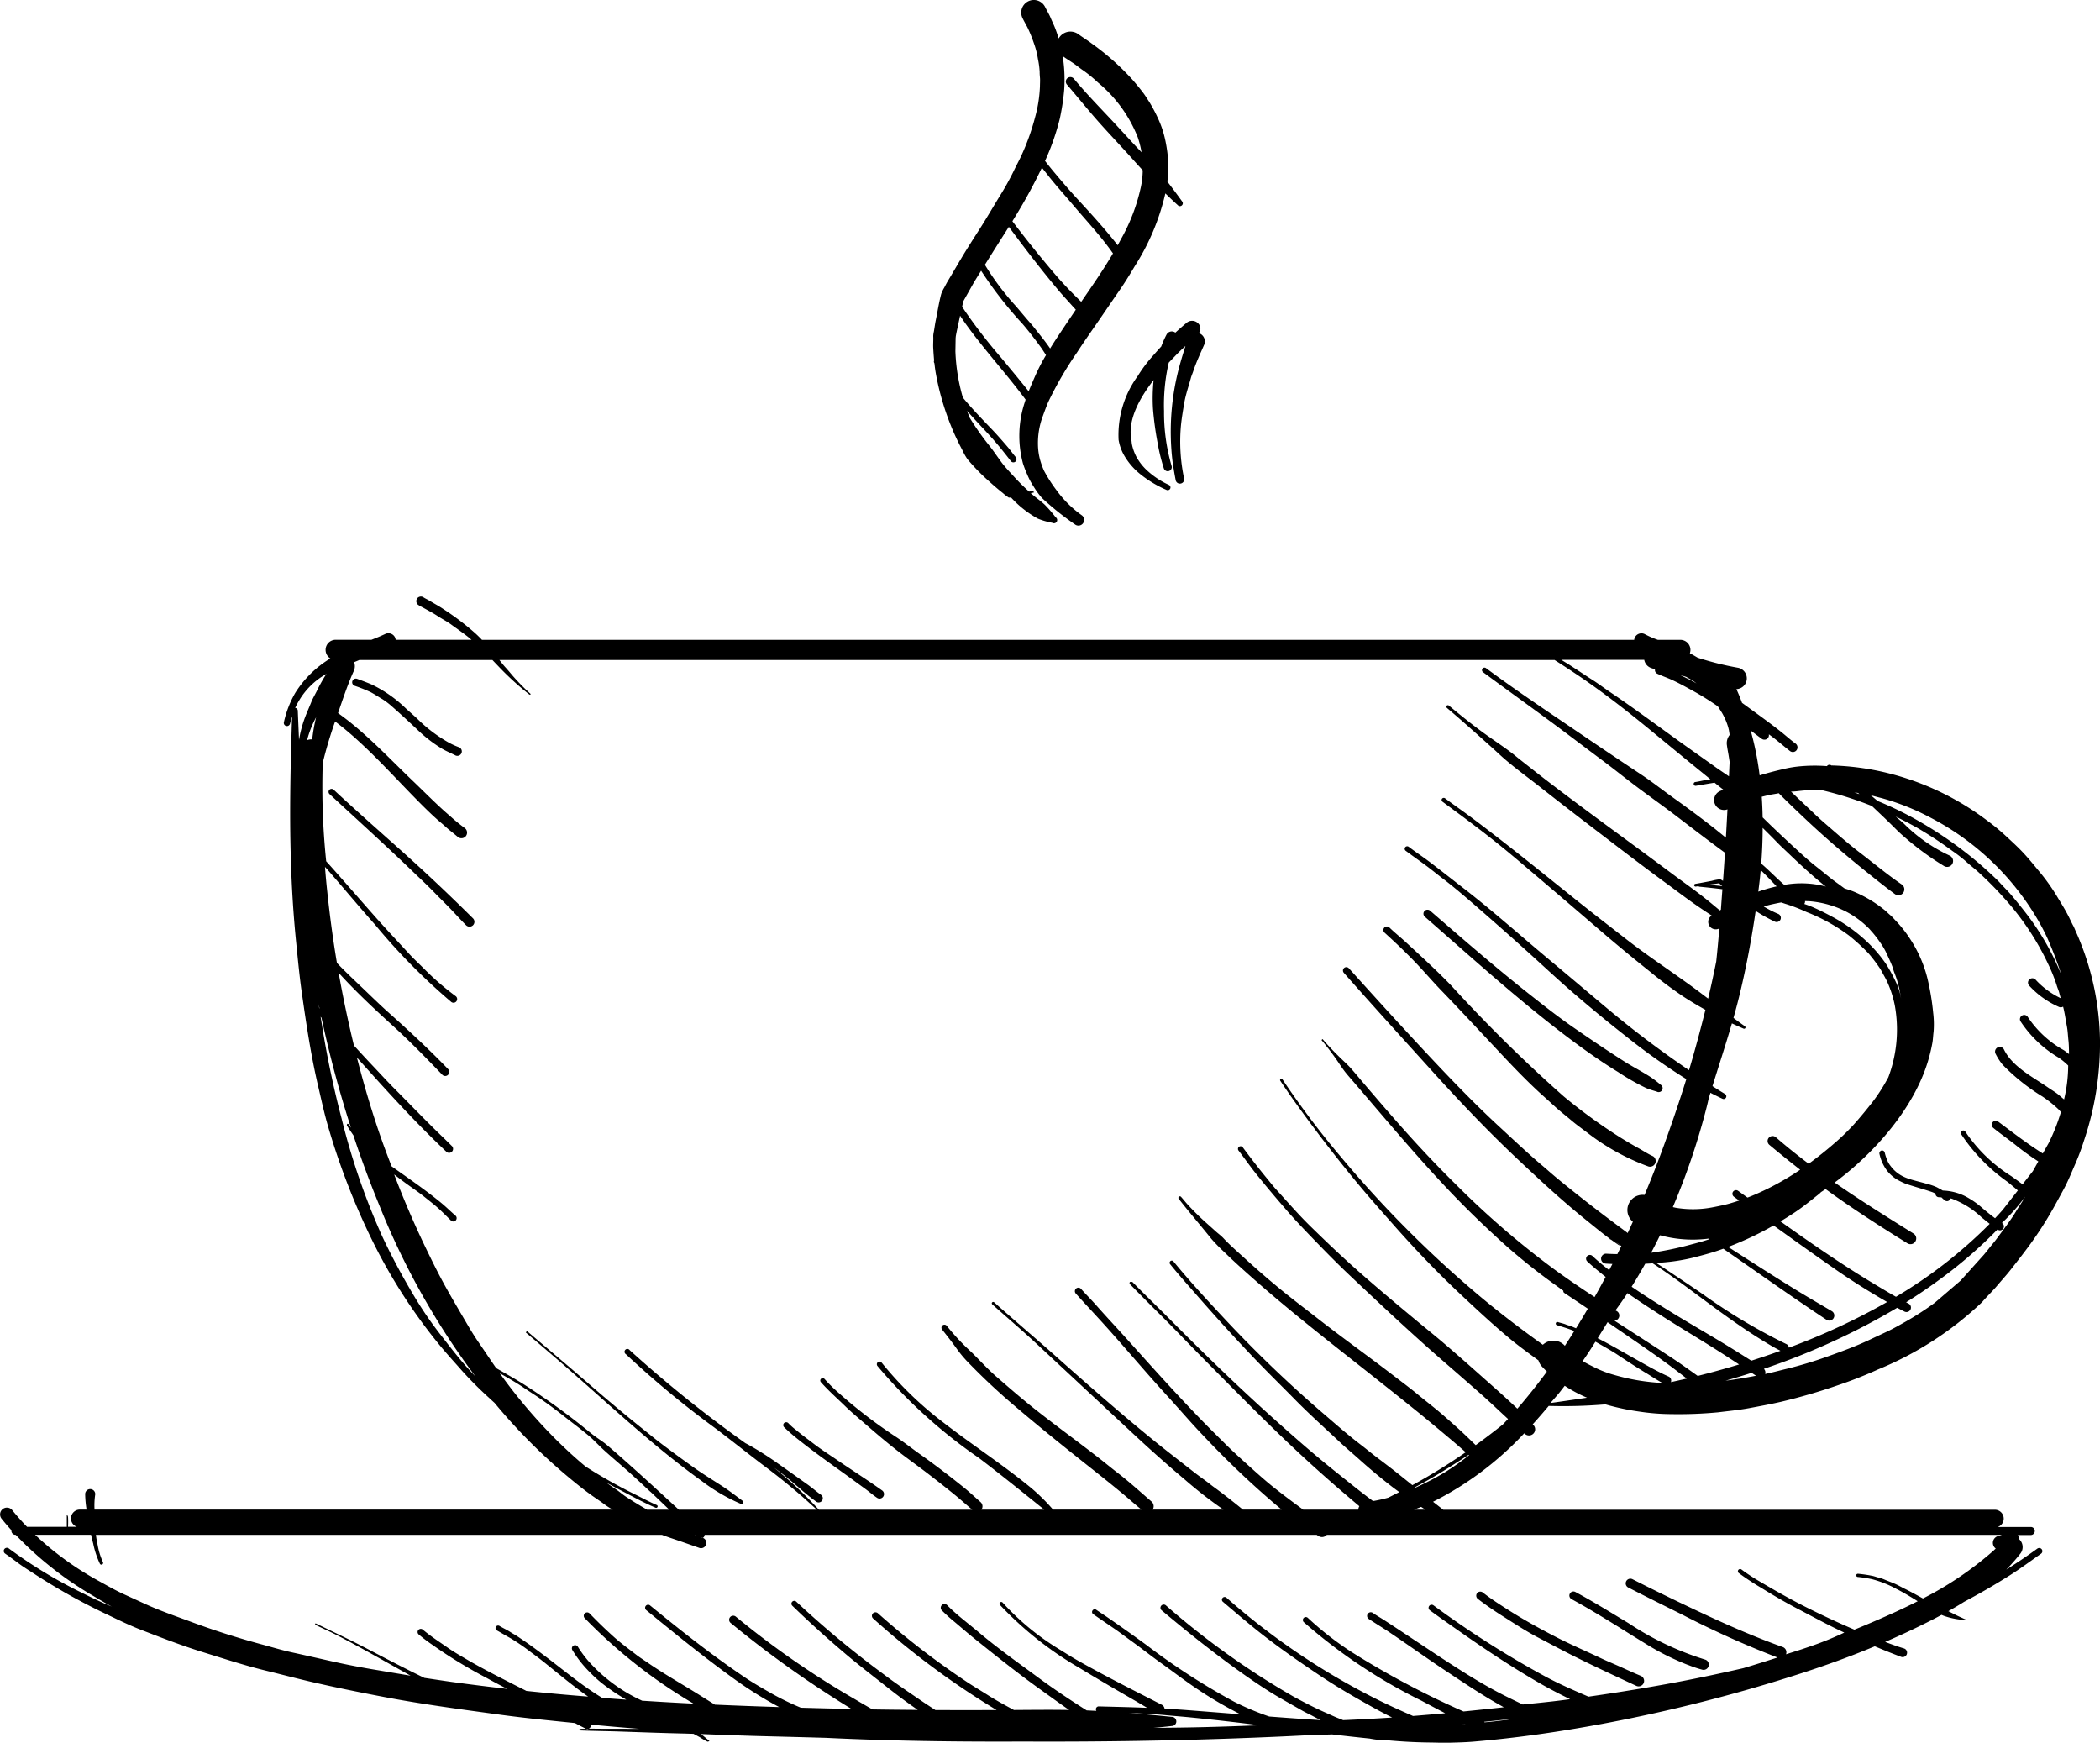 <svg xmlns="http://www.w3.org/2000/svg" width="148.227" height="123.01" viewBox="0 0 148.227 123.01"><defs><style>.a{fill-rule:evenodd;}</style></defs><g transform="translate(0 0)"><g transform="translate(0 0)"><path class="a" d="M101.623,53.232c-1.031-.01-2.035-.064-3.064-.159l-.509-.048a.168.168,0,0,1-.129.016c-.205-.02-.407-.05-.6-.089-.88-.091-1.758-.187-2.641-.292l-1.7.056q-1.933.1-3.859.175c-5.418.215-10.833.3-16.251.274-4.647.022-9.291-.038-13.934-.264q-2.053-.057-4.107-.109c-1.568-.036-3.135-.1-4.7-.159.2.161.4.328.6.5-.046.014-.113.05-.157.034a5.1,5.1,0,0,1-.531-.31c-.147-.081-.3-.161-.447-.24-.33-.01-.66-.02-.988-.028-1.415-.034-2.831-.087-4.244-.135-.966-.032-1.939-.038-2.9-.083.135-.151.33-.1.511-.111.471-.014.954,0,1.427,0q1.2,0,2.4.006-1.724-.133-3.455-.3a.249.249,0,0,1-.356.282c-.256-.119-.507-.256-.759-.391-.042-.006-.087-.01-.131-.014-1.679-.171-3.36-.334-5.033-.56-2.784-.381-5.575-.745-8.335-1.272-1.677-.32-3.338-.654-5-1.037-1.109-.254-2.2-.546-3.3-.813-1.5-.362-3-.858-4.473-1.313s-2.921-1.019-4.359-1.574c-.755-.292-1.512-.658-2.243-1.009a43.753,43.753,0,0,1-5.071-2.8c-.445-.294-.928-.584-1.353-.9-.3-.227-.62-.459-.928-.674a.224.224,0,1,1,.264-.362,32.651,32.651,0,0,0,5.065,3.084c.713.356,1.46.721,2.2,1.021a.017.017,0,0,0,.012.006c-.451-.238-.9-.511-1.337-.771a24.908,24.908,0,0,1-5.454-4.3h-.02a.284.284,0,0,1-.282-.284.312.312,0,0,1,0-.042q-.356-.393-.684-.8a.482.482,0,1,1,.737-.622c.332.411.687.807,1.053,1.186H5.363v-.876a.5.5,0,0,1,.087.173,6.777,6.777,0,0,1,0,.7h.624a.625.625,0,0,1,.209-1.214H6.76a7.429,7.429,0,0,1-.1-1.1.355.355,0,1,1,.711.016,5.216,5.216,0,0,0-.05,1.085H43.9a4.834,4.834,0,0,1-.54-.338c-.274-.207-.576-.409-.86-.606-.65-.457-1.3-.988-1.909-1.5a39.927,39.927,0,0,1-5.035-5.089c-.129-.117-.258-.234-.383-.352A26.233,26.233,0,0,1,33.268,27c-.527-.6-1.055-1.172-1.566-1.79A38.508,38.508,0,0,1,26.9,17.745a49.776,49.776,0,0,1-3.094-8c-.28-.952-.487-1.939-.715-2.9-.5-2.15-.825-4.326-1.135-6.511-.173-1.2-.284-2.412-.407-3.618-.2-1.973-.32-3.982-.376-5.963-.1-3.326-.016-6.628.091-9.951-.052.165-.1.336-.145.517a.223.223,0,0,1-.272.159.22.22,0,0,1-.159-.27,7.289,7.289,0,0,1,.8-2.066,7.5,7.5,0,0,1,2.478-2.43.709.709,0,0,1-.336-.608.71.71,0,0,1,.711-.709h2.525c.334-.129.666-.264.991-.419a.517.517,0,0,1,.678.262.622.622,0,0,1,.04.157h5.355c-.087-.074-.175-.149-.266-.221-.4-.312-.787-.576-1.188-.87-.306-.223-.666-.4-.982-.614-.286-.187-.61-.356-.908-.523-.123-.068-.274-.139-.389-.217a.325.325,0,0,1-.123-.441.327.327,0,0,1,.441-.125c.133.093.3.163.443.25.326.2.674.381.995.6a18.71,18.71,0,0,1,2.215,1.677c.171.155.34.318.5.489h81.328a.445.445,0,0,1,.042-.157.515.515,0,0,1,.678-.26,6.663,6.663,0,0,0,.954.417h1.586a.71.71,0,0,1,.711.709.689.689,0,0,1-.042.236c.189.1.37.207.548.312a21.19,21.19,0,0,0,2.833.709.764.764,0,0,1,.63.87.762.762,0,0,1-.725.64c.085.189.167.378.246.572.052.131.1.266.153.4l.177.127c.872.64,1.754,1.264,2.6,1.937.332.264.68.58,1.019.823a.331.331,0,0,1,.042.463.329.329,0,0,1-.463.044c-.445-.346-.864-.717-1.319-1.055-.054-.038-.111-.081-.165-.121a.326.326,0,0,1-.058.256.322.322,0,0,1-.447.06c-.258-.189-.515-.385-.775-.582.054.209.109.419.163.622a21.937,21.937,0,0,1,.467,2.543c.527-.161,1.049-.3,1.6-.427a8.259,8.259,0,0,1,1.057-.193,11.224,11.224,0,0,1,2.094-.032s0,0,0,0a.211.211,0,0,1,.288-.064.142.142,0,0,0,.02.016,18.5,18.5,0,0,1,3.91.519,19.336,19.336,0,0,1,7.068,3.354,15.639,15.639,0,0,1,1.252,1.021c.356.332.715.656,1.059,1,.562.564,1.045,1.178,1.55,1.786a14.4,14.4,0,0,1,1.186,1.719c.24.393.491.8.7,1.21.117.225.221.469.342.691.087.157.147.326.221.489.177.383.328.781.479,1.176a19.389,19.389,0,0,1,1.2,6.593,21.457,21.457,0,0,1-1.135,6.93,16.6,16.6,0,0,1-.592,1.592c-.266.6-.519,1.246-.835,1.828-.252.465-.5.922-.757,1.383a26.041,26.041,0,0,1-1.717,2.651c-.421.57-.85,1.115-1.286,1.671-.3.38-.632.739-.944,1.111-.332.395-.737.775-1.059,1.158A23.674,23.674,0,0,1,133.2,26.9a29.578,29.578,0,0,1-2.79,1.1,41.4,41.4,0,0,1-4.033,1.176c-.761.175-1.52.314-2.287.457-.711.131-1.448.2-2.166.29a29.621,29.621,0,0,1-3.3.127,15.759,15.759,0,0,1-2.3-.183,17.019,17.019,0,0,1-2.359-.505,35.58,35.58,0,0,1-4,.109q-.55.658-1.131,1.3a.229.229,0,0,0,.038.038.432.432,0,0,1-.6.626.141.141,0,0,1-.038-.03,22.851,22.851,0,0,1-6.436,4.832l.721.564h38.934a.624.624,0,0,1,.2,1.216h2.337a.283.283,0,0,1,0,.566h-.914a.6.6,0,0,1,.06.119.557.557,0,0,1,.026.169.751.751,0,0,1,.072,1.051,12.942,12.942,0,0,1-.974,1.1c.743-.463,1.47-.954,2.194-1.48a.225.225,0,0,1,.312.052.223.223,0,0,1-.052.31c-.745.521-1.464,1.057-2.235,1.544-1.057.666-2.116,1.278-3.2,1.854-.368.232-.741.449-1.109.658.32.161.642.334.972.473a3.488,3.488,0,0,0,.372.157,5.358,5.358,0,0,1-1.6-.28,2.138,2.138,0,0,1-.223-.089c-.346.187-.693.368-1.031.536q-1.453.728-2.951,1.373c.437.161.874.328,1.323.457a.314.314,0,1,1-.207.592c-.63-.238-1.24-.483-1.846-.739-1.681.7-3.394,1.323-5.116,1.88a112.8,112.8,0,0,1-14.153,3.6c-3.012.558-5.977.988-9.027,1.248-.618.054-1.248.062-1.868.083C102.425,53.255,102.016,53.236,101.623,53.232Zm-12.071-1.22c-1.564-.2-3.129-.378-4.695-.536-.666-.068-1.329-.117-2-.181-.833-.077-1.669-.119-2.508-.149,1,.079,2,.173,3.006.274a.323.323,0,0,1,0,.646c-.431.052-.874.093-1.313.125C84.609,52.19,87.08,52.113,89.552,52.012Zm14.521-.1a.042.042,0,0,1-.012-.008c-.093.01-.183.02-.274.026C103.884,51.924,103.979,51.918,104.073,51.91Zm2.8-.264c.213-.028.425-.058.634-.1-.7.079-1.4.151-2.1.221.008.01.018.022.028.036C105.915,51.765,106.395,51.712,106.87,51.646Zm-13.559-.282c-.244-.131-.5-.246-.743-.383-.564-.32-1.121-.636-1.681-.96-.817-.477-1.655-1.043-2.432-1.59-2.009-1.415-3.932-2.951-5.816-4.532a.23.23,0,1,1,.292-.356,56.117,56.117,0,0,0,9.019,6.446c.779.423,1.58.838,2.394,1.19.268.117.534.248.807.35.1.038.2.079.3.121q1.73-.072,3.455-.187c-.5-.25-.988-.511-1.478-.785-1.238-.689-2.462-1.4-3.64-2.19-1.554-1.043-3.084-2.1-4.54-3.278-.779-.63-1.526-1.27-2.289-1.917a.192.192,0,1,1,.252-.29,49.409,49.409,0,0,0,10.316,7.022c.95.485,1.894.914,2.855,1.331.757-.06,1.516-.125,2.271-.193q-.833-.435-1.663-.88a38.013,38.013,0,0,1-8.315-5.548.208.208,0,1,1,.28-.308,22.412,22.412,0,0,0,3.068,2.4,60.415,60.415,0,0,0,7.922,4.21c.193-.018.387-.038.578-.058q1.132-.115,2.267-.24c-1.454-.8-2.821-1.723-4.206-2.643-1.288-.856-2.553-1.764-3.837-2.629-.489-.33-.995-.632-1.486-.958a.257.257,0,1,1,.276-.435c.234.169.5.318.741.471q.4.257.793.517c1.218.8,2.424,1.613,3.644,2.408,1.133.737,2.3,1.474,3.493,2.116.636.344,1.27.644,1.919.958,1.844-.177,2.593-.272,3.34-.374-.7-.342-1.393-.7-2.072-1.087-2.086-1.2-4.049-2.515-6.014-3.9-.606-.425-1.216-.85-1.81-1.288a.216.216,0,1,1,.252-.352,67.438,67.438,0,0,0,7.964,5.061c.948.509,1.963.948,2.949,1.375a.166.166,0,0,1,.026.014c2.9-.415,5.792-.9,8.663-1.512q1.145-.242,2.269-.5c.805-.24,1.611-.493,2.414-.753a66.707,66.707,0,0,1-6.738-3.034c-1.262-.626-2.527-1.254-3.781-1.9a.329.329,0,1,1,.294-.588q2.111,1.069,4.254,2.084c2.068.982,4.188,1.927,6.344,2.7a.392.392,0,0,1,.227.511c1.1-.344,1.353-.435,1.609-.523a22.84,22.84,0,0,0,2.506-1.009c-1.144-.525-2.255-1.141-3.37-1.721-.868-.453-1.731-.966-2.565-1.482a18.018,18.018,0,0,1-1.506-.995.157.157,0,0,1,.177-.26,13.382,13.382,0,0,0,1.268.835c1.186.7,2.321,1.347,3.563,1.961,1.039.515,2.082,1,3.147,1.456q1.474-.6,2.927-1.264c.507-.234,1.027-.481,1.54-.743-.485-.306-1.017-.626-1.524-.882a7.623,7.623,0,0,0-1.705-.676,9.384,9.384,0,0,0-1.009-.157.115.115,0,0,1-.1-.125.116.116,0,0,1,.125-.1,9.313,9.313,0,0,1,1.025.151c.153.032.3.093.455.127a2.589,2.589,0,0,1,.4.137c.209.091.447.173.66.264.27.113.54.274.8.4.415.205.833.439,1.244.666a23.9,23.9,0,0,0,4.971-3.366c.056-.052.111-.107.167-.159a.49.49,0,0,1-.177-.246.5.5,0,0,1,.312-.626c.1-.026.2-.058.294-.093H94.3a.454.454,0,0,1-.592.079l-.123-.079h-43.2a.268.268,0,0,1-.068.167.1.1,0,0,1-.159.006.764.764,0,0,0,.095.036.376.376,0,1,1-.256.707c-.542-.191-1.093-.385-1.637-.57-.316-.107-.666-.221-.986-.346H14.7l0,0H7.418a6.841,6.841,0,0,0,.121.7,4.88,4.88,0,0,0,.383,1.244.122.122,0,0,1-.221.1,6.316,6.316,0,0,1-.479-1.45c-.054-.191-.1-.395-.147-.6H3.124A21.761,21.761,0,0,0,7.61,41.823c.584.322,1.184.666,1.788.942l1.518.695c1.033.473,2.126.848,3.191,1.242,1.607.6,3.263,1.127,4.918,1.576.753.2,1.516.437,2.277.6,1.067.232,2.134.481,3.2.715.91.2,1.85.374,2.768.525q1.184.2,2.357.395c-1.717-.956-3.422-1.943-5.168-2.845-.519-.268-1.055-.5-1.58-.759l.042-.093c1.135.554,2.269,1.081,3.392,1.665,1.421.741,2.845,1.492,4.29,2.188.676.1,1.355.205,2.041.3q1.9.26,3.8.475-.758-.39-1.5-.8a33.467,33.467,0,0,1-3.793-2.321,10.993,10.993,0,0,1-.94-.715.223.223,0,0,1,.274-.352c.564.477,1.184.874,1.786,1.295.391.274.827.521,1.238.765,1.109.654,2.257,1.234,3.4,1.82.3.153.6.3.892.453q2.18.23,4.359.4c-.914-.642-1.8-1.371-2.615-2.031-.457-.37-.924-.743-1.4-1.085A14.839,14.839,0,0,0,36.7,45.878c-.328-.181-.656-.378-.986-.564a.183.183,0,0,1,.173-.322c.177.109.366.2.548.3s.328.205.5.3c.242.137.5.328.737.485.467.32.922.658,1.377,1C40.413,48.1,41.7,49.2,43.155,50.08c.566.044,1.133.087,1.7.125a13.728,13.728,0,0,1-1.429-.936,8.568,8.568,0,0,1-1.063-.918,8.258,8.258,0,0,1-1.313-1.643.227.227,0,0,1,.068-.312.229.229,0,0,1,.314.068,8.011,8.011,0,0,0,.741,1.009,11.4,11.4,0,0,0,3.8,2.806c1.21.079,2.416.147,3.628.207a36.645,36.645,0,0,1-7.674-6.026.24.24,0,1,1,.346-.332c.57.592,1.123,1.127,1.735,1.675.5.445,1.035.833,1.56,1.24.244.189.513.356.767.531,1.156.8,2.353,1.474,3.543,2.215.407.256.815.513,1.23.769q2.265.1,4.538.171a27.663,27.663,0,0,1-3.225-2.021c-2.11-1.524-4.143-3.173-6.158-4.822a.213.213,0,1,1,.268-.332c2.184,1.782,4.387,3.529,6.726,5.1.594.4,1.212.749,1.832,1.105a19.573,19.573,0,0,0,2.088,1.015q1.788.051,3.578.091A75.031,75.031,0,0,1,52.233,44.8a.288.288,0,1,1,.362-.447,61.919,61.919,0,0,0,8.383,5.814c.413.244.829.487,1.252.727,1.063.018,2.134.028,3.2.036-.8-.55-1.58-1.139-2.335-1.739-.922-.729-1.864-1.452-2.758-2.209-1.282-1.085-2.563-2.241-3.765-3.406a.2.2,0,1,1,.278-.29,68.537,68.537,0,0,0,6.165,5.122c.819.624,1.673,1.2,2.525,1.78.364.25.745.5,1.133.751q2.162.009,4.32,0a57.512,57.512,0,0,1-8.715-6.462.251.251,0,0,1-.026-.352.254.254,0,0,1,.354-.026,55.833,55.833,0,0,0,6.15,4.761c.5.344,1.037.656,1.552.982.616.395,1.26.745,1.907,1.093,1.3-.008,2.6-.024,3.9,0-.668-.459-1.323-.94-1.973-1.405-1.619-1.16-3.193-2.412-4.743-3.66-.467-.376-.918-.769-1.373-1.152a11.317,11.317,0,0,1-.892-.807.263.263,0,1,1,.36-.385c.656.678,1.5,1.3,2.225,1.911,1.361,1.152,2.849,2.2,4.28,3.257,1.087.8,2.217,1.554,3.356,2.271.068,0,.139.006.207.008.157.008.316.016.473.022A.221.221,0,0,1,78,50.881a.2.2,0,0,1,.2-.2c1.139.03,2.277.054,3.416.1-.24-.141-.477-.282-.717-.425-1.357-.785-2.7-1.564-4.043-2.382a24.721,24.721,0,0,1-5.627-4.455.13.13,0,0,1,.006-.177.129.129,0,0,1,.179.006,18.011,18.011,0,0,0,4,3.3c.449.276.884.556,1.345.815,1.939,1.1,3.93,2.094,5.909,3.112a.363.363,0,0,1,.179.266q.682.036,1.367.085,2,.154,3.994.314a28.358,28.358,0,0,1-3.877-2.36c-.588-.419-1.166-.856-1.754-1.274-.672-.479-1.323-1-1.993-1.48-.435-.314-.866-.648-1.309-.95-.489-.334-.984-.67-1.47-1.009a.189.189,0,0,1,.209-.314c.258.181.527.35.787.529.926.638,1.852,1.295,2.76,1.959a47.5,47.5,0,0,0,6.209,4.016,19.362,19.362,0,0,0,2.466,1.039c1.212.093,2.422.179,3.638.256C93.683,51.557,93.494,51.463,93.311,51.364ZM111.5,47.012c-.775-.393-1.532-.8-2.3-1.2-.817-.429-1.623-.956-2.4-1.448-.618-.389-1.256-.821-1.836-1.268a.289.289,0,0,1-.062-.4.286.286,0,0,1,.4-.062c.525.415,1.111.793,1.677,1.156,1.119.719,2.237,1.341,3.418,1.951,1.043.542,2.112,1,3.171,1.5.415.2.838.374,1.258.56.546.242,1.091.5,1.643.725a.388.388,0,1,1-.32.707C114.6,48.509,113.028,47.785,111.5,47.012Zm8.292.743a17.833,17.833,0,0,1-2.917-1.454c-1.758-1.071-3.489-2.206-5.293-3.187a.287.287,0,1,1,.272-.505c1.278.689,2.5,1.452,3.747,2.2A20.9,20.9,0,0,0,121,47.376a.371.371,0,1,1-.213.711A8.6,8.6,0,0,1,119.8,47.754Zm-70.044-9.18H49.7c.028.012.058.024.089.038C49.779,38.6,49.765,38.586,49.752,38.574Zm-3.2-3.048c-.568-.529-1.154-1.079-1.737-1.59-.5-.441-1.015-.874-1.508-1.321-.378-.342-.727-.731-1.117-1.057-.538-.451-1.113-.874-1.665-1.309-.656-.519-1.381-1.061-2.08-1.52-.284-.187-.572-.372-.854-.564-.531-.358-1.1-.68-1.665-1,.032.044.064.091.1.135a37.094,37.094,0,0,0,3.922,4.594c.658.646,1.341,1.282,2.053,1.866a35.7,35.7,0,0,0,3.374,1.907c.54.264,1.087.566,1.637.8a.1.1,0,1,1-.089.187c-.531-.223-1.1-.513-1.617-.785-.624-.326-1.238-.648-1.852-.984a.017.017,0,0,0,.012.006c.219.169.457.326.687.483s.457.36.695.515c.431.28.876.56,1.321.813.05.03.1.062.155.093h1.566Q47.225,36.158,46.555,35.526Zm11.709,1.222c-.23-.2-.461-.413-.689-.618-.93-.833-1.949-1.653-2.947-2.4-1.192-.9-2.357-1.836-3.549-2.732a67.175,67.175,0,0,1-6.247-5.18.2.2,0,1,1,.268-.286A89.239,89.239,0,0,0,53.261,32.1c.072.036.151.079.227.119a22.806,22.806,0,0,1,2.06,1.309c.7.487,1.391.988,2.086,1.48.334.238.644.513.976.747a.294.294,0,0,1-.358.467,14.455,14.455,0,0,1-1.131-.912c-.556-.473-1.158-.991-1.749-1.415q-.054-.036-.109-.079a28,28,0,0,1,3.181,2.98H69.271c-.393-.33-.775-.674-1.172-1-.664-.544-1.349-1.079-2.029-1.6-.735-.564-1.5-1.1-2.225-1.675-.662-.521-1.317-1.077-1.953-1.629-.527-.457-1.067-.9-1.568-1.385-.58-.564-1.19-1.1-1.729-1.707a.171.171,0,0,1,.246-.238,11.165,11.165,0,0,0,.928.924A34.8,34.8,0,0,0,63.956,31.7c.542.364,1.049.767,1.58,1.144,1.057.747,2.082,1.53,3.09,2.341.427.34.829.719,1.24,1.079a.4.4,0,0,1,.056.529h4.433c-1.53-1.23-3.058-2.47-4.622-3.656a36.007,36.007,0,0,1-7.153-6.487.191.191,0,0,1,.03-.266.189.189,0,0,1,.266.028,25.072,25.072,0,0,0,4.4,4.262c2.029,1.574,4.214,2.982,6.189,4.616a13.837,13.837,0,0,1,1.512,1.5h6.243c-.425-.34-.848-.719-1.266-1.071-.86-.717-1.743-1.415-2.621-2.11-1.663-1.317-3.308-2.645-4.922-4.016a44.557,44.557,0,0,1-3.545-3.318,8.5,8.5,0,0,1-.739-.912c-.306-.429-.654-.868-.98-1.282a.21.21,0,1,1,.328-.264,16.1,16.1,0,0,0,1.756,1.872c.586.576,1.133,1.184,1.756,1.725.823.717,1.627,1.415,2.48,2.1,1.558,1.248,3.187,2.416,4.761,3.646.443.346.878.707,1.323,1.049.819.632,1.592,1.335,2.376,2.013a.442.442,0,0,1,.083.568H87a31.177,31.177,0,0,1-2.726-2.122c-1.234-1.037-2.444-2.118-3.622-3.215q-3.385-3.153-6.77-6.307c-1.043-.972-2.13-1.894-3.195-2.841a.1.1,0,0,1-.01-.139.1.1,0,0,1,.141-.01c1.458,1.3,2.949,2.557,4.407,3.857,2.188,1.947,4.413,3.9,6.684,5.754,1,.819,2.025,1.6,3.042,2.4.258.2.536.4.8.592.191.137.372.292.564.431.707.515,1.383,1.047,2.06,1.6h2.74c-.145-.119-.29-.24-.431-.358a63.039,63.039,0,0,1-5.027-4.785c-.888-.918-1.721-1.9-2.585-2.845-1.53-1.673-2.99-3.42-4.508-5.1-.654-.725-1.329-1.433-1.977-2.158a.247.247,0,1,1,.362-.336c.344.385.713.751,1.055,1.137.779.88,1.59,1.741,2.376,2.619,1.621,1.806,3.253,3.622,4.94,5.367.584.606,1.178,1.19,1.774,1.782.624.622,1.282,1.21,1.937,1.8.538.481,1.105.986,1.675,1.429q.954.746,1.927,1.452h3.886a.616.616,0,0,1,.076-.244c-1.272-1.071-2.521-2.152-3.753-3.286-2.508-2.3-4.88-4.737-7.276-7.151C84.533,25.069,83.52,24,82.477,22.964c-.695-.687-1.385-1.383-2.068-2.082a.117.117,0,0,1,0-.163h.165c.874.89,1.774,1.756,2.655,2.643,2.281,2.3,4.626,4.58,7.032,6.748,1.554,1.4,3.11,2.774,4.749,4.077.838.668,1.683,1.359,2.553,2a10.215,10.215,0,0,0,1.071-.238c.177-.089.35-.175.521-.264.087-.042.175-.087.262-.131-.28-.2-.556-.409-.823-.622-.654-.513-1.3-1.059-1.923-1.615-.521-.469-1.059-.918-1.57-1.4-1.035-.974-2.1-1.925-3.092-2.939-.769-.783-1.552-1.55-2.319-2.339-1.568-1.613-3.094-3.3-4.576-4.991-.626-.715-1.278-1.443-1.872-2.18a.151.151,0,0,1,.23-.2c1.156,1.409,2.4,2.754,3.644,4.087a87.869,87.869,0,0,0,6.962,6.674c.844.727,1.717,1.494,2.6,2.168.385.294.757.606,1.144.9.572.433,1.142.862,1.7,1.311.272.219.546.439.817.656a40.906,40.906,0,0,0,3.765-2.323c-.306-.264-.608-.529-.916-.791-.866-.729-1.741-1.464-2.621-2.174-1.711-1.379-3.439-2.742-5.164-4.1-2.16-1.707-4.3-3.42-6.364-5.248-.644-.57-1.3-1.156-1.915-1.758a12.638,12.638,0,0,1-.976-.995c-.755-.944-1.558-1.868-2.3-2.821a.107.107,0,1,1,.165-.137c.171.189.326.391.5.578.334.358.67.7,1.029,1.031.288.266.584.521.87.783.193.179.4.32.584.515.417.451.912.884,1.369,1.3,1.093,1,2.219,1.975,3.384,2.893.584.463,1.178.914,1.766,1.371,1.786,1.4,3.64,2.722,5.44,4.1.58.447,1.178.888,1.743,1.355.624.517,1.278,1.009,1.886,1.546.437.385.88.769,1.3,1.164.312.29.616.59.926.886q.966-.7,1.911-1.454c.125-.129.25-.26.37-.391-.453-.417-.9-.84-1.355-1.258-.626-.574-1.274-1.131-1.913-1.691-.707-.62-1.423-1.232-2.126-1.854-1.967-1.743-3.892-3.551-5.8-5.355-.866-.819-1.7-1.669-2.527-2.525-.656-.68-1.333-1.385-1.949-2.1-.711-.821-1.407-1.643-2.086-2.49-.439-.542-.835-1.117-1.26-1.667a.188.188,0,1,1,.3-.225c.544.733,1.083,1.433,1.663,2.138.225.274.451.564.689.827.8.878,1.578,1.778,2.426,2.607,1.125,1.1,2.249,2.172,3.429,3.211,1.307,1.152,2.641,2.269,3.982,3.382.632.527,1.278,1.043,1.907,1.576.988.842,1.957,1.7,2.925,2.563.791.7,1.584,1.4,2.353,2.132.729-.838,1.421-1.715,2.086-2.617-.115-.111-.227-.223-.336-.342a1.054,1.054,0,0,1-.258-.445c-.685-.505-1.369-.993-2.023-1.538-1.22-1.015-2.362-2.08-3.517-3.165-1.576-1.482-3.127-3.1-4.56-4.717-1.007-1.139-2.013-2.271-2.976-3.449-1.222-1.494-2.394-3.006-3.531-4.564-.552-.755-1.1-1.526-1.617-2.307a.09.09,0,0,1,.022-.125.093.093,0,0,1,.127.022,60.471,60.471,0,0,0,4.089,5.43,79.03,79.03,0,0,0,9.521,9.607c1.528,1.3,3.143,2.531,4.773,3.7a1.088,1.088,0,0,1,1.526.042.22.22,0,0,0,.026.034c.225-.344.449-.695.668-1.045l-.006,0c-.4-.171-.8-.282-1.22-.415a.115.115,0,0,1-.079-.141.116.116,0,0,1,.139-.079c.173.058.4.1.556.167.143.06.31.095.451.155.095.042.187.081.284.119.036-.062.074-.123.113-.183.242-.4.483-.8.717-1.2q-.83-.559-1.663-1.113a.149.149,0,0,1-.064-.155c-.175-.123-.348-.248-.517-.372a42.981,42.981,0,0,1-3.676-2.933c-1.4-1.27-2.74-2.559-4.037-3.938C100.506,11.7,98.4,9.175,96.248,6.669c-.229-.27-.489-.552-.7-.829-.181-.238-.35-.5-.521-.749-.342-.5-.719-.986-1.1-1.445L94,3.576c.391.463.813.9,1.248,1.323.24.234.491.457.713.7.358.4.7.825,1.055,1.234Q98,7.988,99,9.133c1.413,1.621,2.911,3.233,4.443,4.737a60.939,60.939,0,0,0,6.917,5.965c.926.672,1.878,1.323,2.841,1.951.266-.467.525-.942.781-1.419-.1-.081-.205-.163-.306-.246-.33-.27-.674-.548-.984-.842a.264.264,0,0,1,.348-.4c.366.35.781.687,1.192,1.009.076-.145.151-.29.227-.437-.153-.006-.308-.014-.463-.024a.35.35,0,1,1,.03-.7c.266.016.525.024.783.028.095-.191.189-.383.282-.574-.36-.266-.527-.348-.036-.022a.387.387,0,0,1-.217-.087c-.159-.109-.312-.217-.467-.33-.032-.014-.064-.03-.1-.046l.006-.02c-.592-.439-1.158-.908-1.731-1.371-1.661-1.337-3.235-2.8-4.787-4.26-2.017-1.9-3.988-3.96-5.848-6.014C99.769,3.663,97.621,1.3,95.5-1.1a.243.243,0,0,1,.018-.338.239.239,0,0,1,.338.018c1.993,2.209,3.98,4.4,6.02,6.569,1.464,1.556,3,3.135,4.568,4.584.8.739,1.586,1.478,2.4,2.2.356.316.723.618,1.079.93.664.584,1.369,1.142,2.058,1.691,1.144.912,2.325,1.8,3.5,2.67.02.016.036.032.054.048.125-.266.246-.531.368-.8a1.075,1.075,0,0,1,.825-1.892q.755-1.8,1.417-3.634c.54-1.5,1.059-3.014,1.532-4.542a44.246,44.246,0,0,1-4.133-2.923c-1.28-1-2.529-2.027-3.761-3.088-1.184-1.019-2.331-2.1-3.491-3.141-1.242-1.121-2.49-2.217-3.755-3.314-.664-.574-1.371-1.174-2.072-1.705-.413-.316-.819-.652-1.238-.956-.451-.332-.91-.654-1.357-.988a.178.178,0,0,1-.04-.246.179.179,0,0,1,.248-.04c.481.364.986.7,1.468,1.063.819.622,1.619,1.254,2.43,1.884,2.068,1.6,4.045,3.376,6.058,5.051,1.313,1.1,2.615,2.2,3.924,3.3a70.434,70.434,0,0,0,5.909,4.473c.081-.27.159-.542.238-.815q.489-1.706.918-3.445c-.509-.282-1.011-.582-1.512-.906a29.938,29.938,0,0,1-2.412-1.8c-1.256-1-2.492-2.023-3.71-3.074q-1.975-1.7-3.962-3.39c-.991-.838-1.973-1.687-2.984-2.5-1.3-1.047-2.631-2.029-3.976-3.018a.153.153,0,0,1-.036-.211.155.155,0,0,1,.211-.034c.4.3.811.592,1.218.884.809.582,1.609,1.2,2.4,1.808,1.987,1.536,3.938,3.123,5.9,4.691,1.1.878,2.213,1.733,3.322,2.6,1.462,1.135,3,2.148,4.494,3.233.417.3.829.614,1.24.926q.308-1.308.572-2.625c.083-.777.153-1.554.217-2.329a.531.531,0,0,1-.7-.181.529.529,0,0,1,.161-.731c-.366-.238-.731-.479-1.089-.729-.682-.473-1.345-.978-2.015-1.47-1.3-.95-2.591-1.931-3.873-2.909-1.717-1.313-3.437-2.623-5.132-3.96-.811-.638-1.669-1.262-2.452-1.931-.314-.268-.614-.558-.924-.835-1.061-.952-2.116-1.9-3.207-2.823a.112.112,0,0,1-.012-.151.11.11,0,0,1,.151-.014c.866.719,1.768,1.448,2.686,2.1.546.387,1.113.769,1.649,1.168.248.183.487.391.731.582.733.576,1.466,1.158,2.209,1.723,1.778,1.355,3.578,2.68,5.379,4q1.507,1.108,3.01,2.229c.584.437,1.176.86,1.76,1.295s1.144.894,1.7,1.365c.024-.016.05-.03.079-.048.036-.481.07-.962.107-1.448-.546-.07-1.089-.127-1.621-.179a.1.1,0,0,1-.07-.036l-.191.028a.1.1,0,0,1-.111-.081.1.1,0,0,1,.081-.111c.389-.062.769-.139,1.156-.211a3.445,3.445,0,0,1,.606-.113,1.259,1.259,0,0,1,.193.117c0-.042.006-.085.01-.127.044-.618.087-1.24.127-1.862-1.172-.858-2.319-1.737-3.473-2.621-.908-.691-1.842-1.349-2.754-2.035-.819-.614-1.619-1.264-2.442-1.876-1.119-.833-2.231-1.683-3.354-2.515-1.679-1.242-3.376-2.46-5.055-3.7a.178.178,0,0,1-.04-.246.179.179,0,0,1,.248-.04c1.484,1.1,3.024,2.162,4.554,3.2,2.124,1.439,4.246,2.885,6.384,4.3.815.54,1.588,1.156,2.386,1.723.942.674,1.9,1.383,2.812,2.1.266.213.534.431.8.648.04-.666.077-1.335.111-2a.7.7,0,0,1-.882-.368.7.7,0,0,1,.35-.922c.079-.034.159-.068.24-.1-.207-.161-.413-.324-.616-.491-.445.066-.89.147-1.319.217a.135.135,0,0,1-.157-.107.136.136,0,0,1,.107-.157c.242-.032.489-.095.731-.139.115-.018.23-.038.342-.054-.171-.143-.342-.282-.515-.423-1.27-1.029-2.531-2.072-3.793-3.108-1.607-1.319-3.314-2.647-5.037-3.809q-.743-.5-1.5-.984c-.05-.03-.1-.06-.149-.095H35.9c.137.173.27.35.415.507.161.175.322.368.477.552a14.762,14.762,0,0,0,1.329,1.351l-.093.038a21.085,21.085,0,0,1-1.929-1.725c-.234-.24-.463-.481-.693-.723H26.008c-.123.052-.246.107-.366.151a.79.79,0,0,1-.012.6c-.417.918-.723,1.832-1.053,2.792-.022.068-.046.135-.068.2.213.155.425.316.642.481,1.663,1.3,3.127,2.865,4.651,4.322.856.817,1.7,1.689,2.6,2.454a12.922,12.922,0,0,0,1.067.872.4.4,0,0,1,.058.56.4.4,0,0,1-.56.058c-.189-.163-.395-.328-.59-.483s-.376-.334-.568-.493c-.505-.421-1.011-.916-1.478-1.383-1.619-1.625-3.165-3.37-4.892-4.874-.366-.318-.749-.626-1.137-.92a29.622,29.622,0,0,0-.872,2.919,51.112,51.112,0,0,0,.242,6.948c.232.254.459.509.684.763.93,1.047,1.846,2.106,2.776,3.155.781.882,1.582,1.731,2.38,2.6.358.389.751.745,1.121,1.121A19.031,19.031,0,0,0,32.807.544a.258.258,0,1,1-.324.4A43.458,43.458,0,0,1,27.13-4.487c-.87-.98-1.723-1.989-2.575-2.982-.316-.364-.638-.747-.968-1.107.046.6.1,1.194.165,1.784.177,1.683.4,3.34.678,4.995.515.54,1.059,1.057,1.6,1.572.632.6,1.254,1.212,1.9,1.8C29.419,2.9,30.9,4.265,32.28,5.7a.286.286,0,1,1-.415.395c-1.1-1.144-2.186-2.263-3.36-3.338C27.132,1.509,25.787.262,24.551-1.1q.239,1.35.527,2.7.257,1.22.554,2.434c.469.513.942,1.027,1.423,1.532.493.525.988,1.061,1.5,1.574.96.964,1.9,1.945,2.875,2.9.376.366.757.731,1.127,1.1a.281.281,0,0,1-.393.4C30.1,9.588,28.177,7.49,26.28,5.37c-.147-.161-.294-.326-.439-.489.383,1.494.807,2.982,1.284,4.439.292.9.6,1.79,1.162,3.239l.98.693c.856.606,1.76,1.254,2.565,1.923.336.28.646.59.976.872a.236.236,0,1,1-.328.34c-.294-.29-.578-.58-.884-.856s-.668-.556-1-.823c-.443-.358-.948-.687-1.407-1.029-.24-.179-.481-.36-.719-.544.691,1.81,1.454,3.586,2.305,5.339.425.876.85,1.737,1.323,2.587.5.9,1.025,1.78,1.544,2.67.244.419.529.88.805,1.278.415.6.809,1.2,1.222,1.794.672.387,1.343.763,2.005,1.18a49.527,49.527,0,0,1,4.479,3.247c.185.147.37.3.56.435.276.2.558.376.817.6,1.715,1.472,3.37,3.006,5.033,4.532h9.748C58.3,36.778,58.28,36.762,58.264,36.748Zm42.695-.147c-.153.062-.308.121-.461.179a.152.152,0,0,1-.032.012h.8C101.16,36.73,101.058,36.666,100.959,36.6ZM50.185,34.775c-1.341-.964-2.605-1.975-3.865-3.04-1.7-1.437-3.346-2.929-5.019-4.4-1.17-1.031-2.351-2.035-3.539-3.048l.081-.1c1.357,1.156,2.724,2.3,4.067,3.467,1.383,1.2,2.792,2.394,4.228,3.539.385.306.765.624,1.16.922.771.586,1.54,1.148,2.331,1.711.691.491,1.413.924,2.12,1.389.451.3.87.63,1.3.944a.129.129,0,0,1,.044.175.127.127,0,0,1-.173.042A12.911,12.911,0,0,1,50.185,34.775Zm11.53.546c-.576-.419-1.146-.84-1.725-1.252-.993-.713-1.961-1.409-2.919-2.166A13.061,13.061,0,0,1,56,30.978a.206.206,0,0,1-.012-.29.211.211,0,0,1,.292-.012,4.651,4.651,0,0,0,.562.5c.415.348.848.664,1.278.993.525.4,1.087.759,1.631,1.131,1.053.721,2.128,1.4,3.167,2.142a.315.315,0,1,1-.374.507C62.259,35.758,61.993,35.522,61.715,35.321Zm39.022-.165a18.431,18.431,0,0,0,2.025-1.079,18.914,18.914,0,0,0,1.58-1.127.421.421,0,0,1-.034-.028q-.115.079-.23.151c-1.152.757-2.339,1.5-3.559,2.14a.219.219,0,0,1,.034.026C100.617,35.214,100.677,35.186,100.737,35.156Zm9.372-5.893c.735-.1,1.466-.209,2.2-.318.119-.018.238-.034.356-.054a9.751,9.751,0,0,1-1.572-.84c-.093.121-.187.24-.278.358s-.187.24-.729.858A.2.2,0,0,0,110.109,29.263Zm6.7-2.128c-.662-.4-1.337-.842-1.979-1.27-.254-.169-.513-.322-.775-.473s-.529-.306-.793-.453c-.048.074-.1.149-.141.223q-.365.577-.759,1.144a.72.72,0,0,0,.085.05c.266.163.54.286.817.429a7.592,7.592,0,0,0,1.327.5,14.808,14.808,0,0,0,3.4.568C117.594,27.636,117.208,27.377,116.813,27.135Zm2.9.407c-.322-.248-.642-.493-.964-.739-1.15-.866-2.347-1.677-3.535-2.494l-1.091-.747c-.23.378-.465.755-.7,1.129,1,.511,1.965,1.085,2.943,1.629.678.381,1.371.773,2.084,1.087a.31.31,0,0,1,.141.385C118.965,27.711,119.34,27.626,119.714,27.542Zm4.89-.2c-.107-.068-.211-.139-.316-.207-.614.2-1.23.383-1.842.556C123.171,27.6,123.892,27.477,124.6,27.34ZM27.44,15.356q-1.018-2.464-1.848-4.987c-.161-.23-.314-.463-.465-.7l.026-.113.113.024a2.883,2.883,0,0,0,.153.258q-1.19-3.69-2.017-7.487c-.022-.091-.042-.185-.064-.278-.02-.026-.04-.048-.06-.07.026.163.054.33.081.491a68.119,68.119,0,0,0,1.4,6.688,48.341,48.341,0,0,0,2.859,8.3c.7,1.49,1.441,2.869,2.287,4.28A26.624,26.624,0,0,0,31.631,24.3c.771.993,1.532,1.993,2.4,2.905.06.062.119.127.179.191A52.774,52.774,0,0,1,27.44,15.356Zm93.669,11.838q1.145-.3,2.293-.648c-.525-.344-1.053-.689-1.588-1.029-1.246-.789-2.519-1.542-3.763-2.335-.854-.546-1.7-1.093-2.527-1.673q-.408.622-.848,1.216a.981.981,0,0,0,.091.054.362.362,0,0,1-.165.674c1.383.894,2.77,1.782,4.147,2.69.59.391,1.162.805,1.735,1.212C120.693,27.3,120.9,27.248,121.109,27.193Zm4.383-.034c.417-.089.821-.2,1.234-.3a28.107,28.107,0,0,0,2.851-.854c1.031-.366,2.058-.741,3.046-1.208.421-.2.84-.393,1.26-.592s.886-.465,1.3-.7a20.777,20.777,0,0,0,2.031-1.317l1.82-1.56,1.657-1.842c.215-.258.417-.527.632-.783s.425-.556.63-.831c.34-.461.709-.952,1-1.441.173-.286.362-.56.536-.846.036-.058.072-.121.109-.183h0c-.016.022-.034.046-.05.066a14.012,14.012,0,0,1-1.594,1.788.042.042,0,0,0,.012.008.279.279,0,1,1-.322.455s0,0-.006,0a32.236,32.236,0,0,1-3.968,3.447q-1.2.888-2.482,1.691c.058.03.119.062.177.091a.316.316,0,0,1-.3.558c-.171-.085-.338-.173-.505-.264a49.113,49.113,0,0,1-9.41,4.31.364.364,0,0,1,.091.366C125.325,27.2,125.408,27.177,125.492,27.159Zm.831-1.58c-.346-.173-.707-.383-1.031-.582-1.057-.64-2.019-1.3-3.024-2.025-1.669-1.2-3.265-2.46-4.967-3.567-.177.012-.354.022-.527.03q-.459.824-.958,1.621c.844.58,1.709,1.123,2.581,1.663,1.252.777,2.531,1.51,3.793,2.269.7.423,1.387.856,2.076,1.29C124.953,26.058,125.641,25.826,126.324,25.579Zm7.527-3.443c-.26-.151-.519-.3-.773-.455-1.027-.606-2.066-1.28-3.044-1.965-1.407-.98-2.8-1.979-4.2-2.982a22.558,22.558,0,0,1-3.205,1.514c1.5.962,2.994,1.925,4.51,2.861.932.578,1.874,1.123,2.819,1.679a.358.358,0,0,1-.378.608c-2.462-1.629-4.866-3.34-7.292-5.021l-.314.111c-.612.209-1.206.36-1.83.523a13.686,13.686,0,0,1-2.2.342c-.129.012-.26.024-.387.032,1.091.719,2.172,1.439,3.255,2.18a40.505,40.505,0,0,0,5.939,3.549.308.308,0,0,1,.165.246A46.775,46.775,0,0,0,133.851,22.136Zm7.238-5.518c-.191-.147-.376-.3-.566-.453a6.206,6.206,0,0,0-2.114-1.323l-.1-.022a.222.222,0,0,1-.054.119.237.237,0,0,1-.332.022,1.9,1.9,0,0,1-.225-.2c-.006,0-.01-.008-.016-.012l-.179-.01a.243.243,0,0,1-.24-.246v-.008a1.882,1.882,0,0,0-.244-.111c-.62-.211-1.254-.381-1.87-.588a5.825,5.825,0,0,1-.654-.326,2.891,2.891,0,0,1-.574-.5,2.588,2.588,0,0,1-.306-.453,3.061,3.061,0,0,1-.306-.825.2.2,0,0,1,.135-.236.193.193,0,0,1,.236.137,3.363,3.363,0,0,0,.193.584,1.513,1.513,0,0,0,.187.322c.68.938,1.514.988,2.573,1.3a4.217,4.217,0,0,1,.721.244c.165.089.3.159.423.236a3.828,3.828,0,0,1,1.586.4,6.021,6.021,0,0,1,1.188.817c.282.244.6.5.918.737.181-.191.358-.385.536-.584l1.073-1.377c-.244-.205-.483-.407-.731-.608a12.732,12.732,0,0,1-3.267-3.358.174.174,0,0,1,.052-.238.172.172,0,0,1,.238.05,10.827,10.827,0,0,0,3.255,3.151c.238.171.481.342.715.517.022.018.048.038.07.054l.727-.93.385-.687a18.2,18.2,0,0,1-1.653-1.2c-.5-.391-1.033-.763-1.52-1.162a.281.281,0,0,1,.336-.451c1.033.769,2.021,1.538,3.108,2.223l.046.028,0,0,.413-.733A13.439,13.439,0,0,0,146.1,8.78c0-.018.01-.034.016-.054-.054-.062-.109-.123-.169-.187a8.541,8.541,0,0,0-1.142-.91A14.252,14.252,0,0,1,142,5.384a4.039,4.039,0,0,1-.489-.755.333.333,0,1,1,.584-.32c.588,1.226,2.068,1.961,3.131,2.7.209.145.445.284.644.435.151.115.316.27.469.393a10.381,10.381,0,0,0,.29-2.392,5.245,5.245,0,0,0-.662-.55,8.237,8.237,0,0,1-2.706-2.575.3.3,0,0,1,.523-.294,7.348,7.348,0,0,0,2.547,2.343c.127.091.246.179.356.272,0-.06,0-.119,0-.177-.006-.26-.01-.536-.04-.793-.036-.322-.046-.66-.107-.982-.074-.389-.129-.775-.213-1.166-.018-.076-.036-.155-.058-.234a.309.309,0,0,1-.3.016,6.285,6.285,0,0,1-2.086-1.492.31.31,0,0,1,0-.437.31.31,0,0,1,.437,0A5.771,5.771,0,0,0,146.1.693c-.034-.125-.068-.248-.1-.37-.044-.187-.135-.368-.185-.552a11.267,11.267,0,0,0-.554-1.393A18.907,18.907,0,0,0,142.1-6.383a24.726,24.726,0,0,0-1.739-1.76c-.318-.3-.682-.566-1-.864a10.488,10.488,0,0,0-.914-.7,26.924,26.924,0,0,0-2.517-1.651q-.74-.411-1.476-.771l.56.481a11.231,11.231,0,0,0,3.261,2.281.422.422,0,0,1,.185.564.422.422,0,0,1-.564.185,20.232,20.232,0,0,1-2.917-2.148c-.294-.25-.592-.56-.868-.831-.441-.433-.888-.852-1.335-1.276a24.686,24.686,0,0,0-3.652-1.144c-.449,0-.92.024-1.359.07-.2.02-.427.054-.63.056l-.068,0c.529.513,1.073,1.017,1.607,1.528.413.4.86.777,1.295,1.156.64.556,1.3,1.123,1.971,1.637.972.741,1.945,1.558,2.957,2.245a.417.417,0,0,1,.085.582.419.419,0,0,1-.582.087c-.588-.433-1.168-.892-1.737-1.349-1.661-1.321-3.243-2.676-4.783-4.139-.56-.531-1.131-1.075-1.681-1.633a.07.07,0,0,1-.024.006c-.191.044-.4.068-.59.107s-.391.093-.584.137c.032.485.054.972.062,1.458.727.719,1.472,1.417,2.219,2.106.5.457,1.035.956,1.566,1.369.366.286.727.586,1.093.876.213.167.439.318.656.483.077.058.163.119.254.185.189.054.378.119.568.189a8.813,8.813,0,0,1,2.192,1.284c.157.117.3.274.453.4s.268.272.393.4a8.507,8.507,0,0,1,1.035,1.319,8.965,8.965,0,0,1,1.2,2.742A17.541,17.541,0,0,1,137.1,1.73a6.669,6.669,0,0,1,.028,1.343c-.034.246-.04.517-.083.761a11.469,11.469,0,0,1-.324,1.339c-.991,3.261-3.7,6.4-6.575,8.532,1.814,1.26,3.692,2.434,5.567,3.6a.406.406,0,1,1-.431.689c-1.943-1.208-3.922-2.474-5.776-3.829q-.163.112-.326.217a1.347,1.347,0,0,1-.181.165c-.542.429-1.075.87-1.651,1.252q-.513.341-1.027.648c2.2,1.566,4.411,3.1,6.728,4.483.473.284.946.568,1.425.838A32.979,32.979,0,0,0,141.089,16.618Zm-20.966,1.429c.4-.1.8-.219,1.192-.346-.02-.012-.036-.026-.054-.036-.04,0-.079,0-.115.008a8.733,8.733,0,0,1-3.326-.25c-.2.417-.411.829-.628,1.238A22.537,22.537,0,0,0,120.123,18.047Zm1.48-2.607c.425-.087.833-.163,1.252-.292.183-.054.368-.113.552-.173-.125-.091-.25-.179-.372-.272a.255.255,0,1,1,.3-.413c.219.159.437.318.658.475.087-.032.171-.066.26-.1a18.893,18.893,0,0,0,3.459-1.866c-.731-.572-1.452-1.152-2.172-1.754a.352.352,0,1,1,.451-.542c.751.654,1.528,1.276,2.323,1.874.634-.459,1.248-.95,1.842-1.468a15.912,15.912,0,0,0,1.373-1.335c.467-.527.88-1.031,1.315-1.586a12.321,12.321,0,0,0,.9-1.369c.066-.115.131-.23.191-.342a9.564,9.564,0,0,0,.453-5.1,7.7,7.7,0,0,0-.505-1.586c-.117-.264-.264-.507-.4-.761a2.578,2.578,0,0,0-.2-.33,11.067,11.067,0,0,0-.747-.974,14.6,14.6,0,0,0-1.367-1.25,12.9,12.9,0,0,0-2.633-1.516c-.141-.064-.29-.113-.431-.177a12.107,12.107,0,0,0-1.3-.509c-.145-.044-.288-.093-.433-.141-.24.042-.481.095-.709.145-.175.042-.348.089-.521.143a7.37,7.37,0,0,0,1.029.523.3.3,0,0,1,.153.393.3.3,0,0,1-.395.153,11.247,11.247,0,0,1-1.357-.759c-.292,1.993-.658,3.952-1.139,5.933-.131.544-.276,1.081-.427,1.619.264.2.531.395.8.586a.1.1,0,0,1,.034.133.1.1,0,0,1-.133.034c-.276-.119-.548-.242-.813-.366-.431,1.482-.914,2.951-1.371,4.427.292.191.588.378.892.56a.191.191,0,0,1-.183.334q-.432-.2-.854-.421a.256.256,0,0,0-.014.048c-.038.123-.074.246-.115.378-.072.342-.163.695-.256,1.041a48.406,48.406,0,0,1-2.267,6.6c.077.02.153.038.236.052A7.328,7.328,0,0,0,121.6,15.44Zm-8.931-5.267c-.37-.282-.749-.55-1.105-.852s-.755-.612-1.115-.936c-.294-.268-.586-.538-.882-.8-.926-.829-1.836-1.764-2.69-2.668-1.506-1.6-3-3.221-4.526-4.8-.642-.666-1.244-1.379-1.89-2.045-.676-.7-1.371-1.355-2.09-2.009a.251.251,0,0,1-.016-.352.251.251,0,0,1,.352-.018c.356.35.753.664,1.119,1,1.1,1.013,2.217,2.031,3.255,3.106a104.4,104.4,0,0,0,7.926,7.813,38.162,38.162,0,0,0,3.58,2.637c.542.356,1.156.721,1.723,1.035.326.179.678.417,1.017.564a.4.4,0,0,1-.328.721A15.983,15.983,0,0,1,112.672,10.174Zm4.173-3.137a16.263,16.263,0,0,1-1.973-1.125c-1.188-.725-2.313-1.522-3.427-2.357-3.553-2.666-6.875-5.691-10.225-8.611a.284.284,0,0,1-.028-.4.284.284,0,0,1,.4-.028c2.313,2,4.606,4,7.008,5.895,1.041.821,2.094,1.651,3.185,2.4,1.158.8,2.3,1.574,3.487,2.329.616.391,1.28.729,1.888,1.123a8.392,8.392,0,0,1,.707.54.278.278,0,0,1-.264.489C117.351,7.212,117.091,7.142,116.845,7.037ZM23.14,1.11c.012.1.028.2.042.3H23.2C23.178,1.307,23.158,1.209,23.14,1.11ZM134.769.333a7.249,7.249,0,0,0-.407-1.439c-.066-.157-.1-.342-.169-.5-.127-.32-.266-.614-.411-.924a4.56,4.56,0,0,0-.431-.719,7.493,7.493,0,0,0-.568-.739c-.087-.089-.167-.2-.256-.28a6.435,6.435,0,0,0-2.659-1.594,6.879,6.879,0,0,0-1.494-.29l-.32-.012a.287.287,0,0,1-.038.183A.212.212,0,0,1,128-5.96c.225.076.449.159.664.254.423.187.833.393,1.24.612a11.332,11.332,0,0,1,2.706,1.977,9.907,9.907,0,0,1,1.158,1.387,11.2,11.2,0,0,1,.7,1.284,4.129,4.129,0,0,1,.364,1.152C134.819.583,134.789.456,134.769.333Zm11.252-1.681c-.254-.733-.511-1.4-.819-2.108a15.26,15.26,0,0,0-.888-1.671,18.806,18.806,0,0,0-7.393-6.919,16.853,16.853,0,0,0-3.487-1.391c-.24-.058-.483-.129-.731-.189.159.133.318.268.477.4a24.244,24.244,0,0,1,3.116,1.542,28.332,28.332,0,0,1,2.633,1.739,26.538,26.538,0,0,1,2.39,2.007c.165.157.338.314.489.481.288.32.608.622.88.954.368.445.719.874,1.069,1.333a18.421,18.421,0,0,1,2.374,4.173C146.1-1.121,146.059-1.233,146.021-1.348ZM33.544-4.459c-.391-.389-.759-.807-1.146-1.206-.356-.366-.723-.725-1.081-1.093-.507-.525-1.061-1.035-1.588-1.544-1.911-1.84-3.873-3.61-5.82-5.412a.212.212,0,0,1-.014-.3.214.214,0,0,1,.3-.012c1.57,1.46,3.189,2.887,4.789,4.316C30.707-8.165,32.4-6.57,34.037-4.94a.344.344,0,0,1-.006.487A.348.348,0,0,1,33.544-4.459ZM126.05-7.2c-.372-.383-.733-.777-1.125-1.15-.032.37-.07.737-.115,1.093-.018.143-.036.284-.052.427A11.48,11.48,0,0,1,126.05-7.2Zm3.28-.137c-.838-.685-1.625-1.409-2.406-2.158-.29-.278-.6-.558-.878-.848-.318-.332-.65-.658-.982-.986,0,.854-.038,1.7-.1,2.527l.095.079c.5.435,1,.954,1.53,1.417a6.717,6.717,0,0,1,2.945.119A1.257,1.257,0,0,1,129.329-7.338Zm-7.187.058-.151-.139-.763.1-.012,0c.336.034.67.064,1,.1Q122.178-7.246,122.142-7.279Zm9.659-6.515c-.093-.012-.183-.026-.27-.038.121.038.24.081.362.123C131.862-13.738,131.832-13.766,131.8-13.794Zm-9.07-2.186c-.024-.173-.052-.35-.081-.523-.038-.213-.079-.431-.107-.646a.93.93,0,0,1,.185-.733c0-.032-.006-.066-.008-.1l-.04-.252-.042-.171a4.561,4.561,0,0,0-.457-1.063c-.1-.153-.187-.3-.282-.441-.523-.36-1.053-.7-1.59-1-.56-.308-1.119-.626-1.7-.888-.316-.141-.664-.26-.97-.407a.282.282,0,0,1-.171-.332,1.613,1.613,0,0,1-.306-.089.746.746,0,0,1-.457-.564h-5.854l.5.308c.572.364,1.133.749,1.705,1.111.417.266.821.574,1.232.852,1.661,1.119,3.28,2.327,4.908,3.495.811.582,1.631,1.156,2.442,1.735.344.248.7.483,1.047.721C122.7-15.3,122.714-15.634,122.732-15.98ZM31.877-16.9a9.811,9.811,0,0,1-1.719-1.313c-.6-.568-1.2-1.121-1.818-1.665a5.362,5.362,0,0,0-.7-.536c-.284-.163-.544-.346-.84-.5a10.7,10.7,0,0,0-1.119-.445.26.26,0,0,1-.159-.332.26.26,0,0,1,.332-.159c.346.129.67.248,1.013.393a9.14,9.14,0,0,1,2.432,1.7c.252.232.515.457.769.691a10.394,10.394,0,0,0,2.259,1.719,5.05,5.05,0,0,0,.731.33.317.317,0,0,1,.161.415.316.316,0,0,1-.415.163C32.493-16.6,32.189-16.723,31.877-16.9Zm-9.215-.674c.008,0,.016,0,.022.012a12.234,12.234,0,0,1,.276-1.572,7.265,7.265,0,0,0-.636,1.613A.864.864,0,0,1,22.662-17.577Zm-.429-1.7c.127-.31.262-.62.387-.932a.345.345,0,0,1,.04-.083c-.026-.014-.018-.03-.008-.044a.237.237,0,0,1,.05-.06c.107-.223.242-.455.346-.676a10.842,10.842,0,0,1,.64-1.127,5.138,5.138,0,0,0-1.951,1.915,4.918,4.918,0,0,0-.254.485.2.2,0,0,1,.185.2q.042,1.033.087,2.058A8.224,8.224,0,0,1,22.234-19.272Zm97.813-2.5-.385-.215-.415-.127c.2.095.4.2.594.29s.368.193.554.3C120.276-21.621,120.163-21.7,120.046-21.774Zm.429-1.572,0,0a.146.146,0,0,1-.042-.012ZM74.2-34.609a5.351,5.351,0,0,1-.578-.787,5.21,5.21,0,0,1-.473-.888,7.193,7.193,0,0,1-.3-.783,7.513,7.513,0,0,1,.141-4.332c.016-.054.032-.107.05-.159l-.074-.1c-.221-.292-.451-.594-.678-.88-1.2-1.514-2.486-2.959-3.6-4.542q-.139-.2-.272-.4l-.183.856c-.02.089-.091.409-.121.6l-.012.123-.016.932a13.36,13.36,0,0,0,.527,3.269c.638.773,1.355,1.516,2.041,2.231.395.411.781.858,1.152,1.29.191.223.358.473.55.691a.224.224,0,0,1-.042.314.224.224,0,0,1-.312-.042c-.521-.672-1.031-1.309-1.615-1.939-.481-.517-.986-1.051-1.474-1.607.056.161.115.318.177.473a18.819,18.819,0,0,0,1.363,1.945c.3.37.574.785.858,1.172s.608.715.92,1.059a14.355,14.355,0,0,0,1.055,1.045c.1-.014.211-.034.316-.052l.018.123-.217.038c.016.012.03.026.046.04.31.28.664.511.964.8a9.4,9.4,0,0,1,.751.868.23.23,0,0,1,.074.314.232.232,0,0,1-.316.074,5.2,5.2,0,0,1-1.013-.292,7.387,7.387,0,0,1-1.9-1.5.36.36,0,0,1-.163.008,3.408,3.408,0,0,1-.411-.316c-.334-.264-.646-.531-.96-.817a15.014,15.014,0,0,1-1.542-1.578A4.408,4.408,0,0,1,68.572-38a17.414,17.414,0,0,1-.811-1.735,18.557,18.557,0,0,1-1.055-3.654c-.044-.242-.076-.483-.1-.721-.008-.02-.018-.036-.024-.054a.182.182,0,0,1,0-.155c-.026-.284-.046-.568-.062-.864s.016-.582,0-.862a1.692,1.692,0,0,1,.044-.31c.044-.252.076-.507.127-.765.135-.648.227-1.27.393-1.9a2.582,2.582,0,0,1,.215-.445c.079-.151.159-.308.246-.455.306-.5.6-1.021.906-1.528.473-.8.976-1.574,1.474-2.353.457-.723.884-1.466,1.333-2.192a19.2,19.2,0,0,0,.942-1.7c.161-.34.344-.672.505-1.013a16.268,16.268,0,0,0,1.009-2.8,9.446,9.446,0,0,0,.338-2.168c0-.179.016-.368.006-.544-.01-.149-.03-.322-.026-.469a5.768,5.768,0,0,0-.119-.9,5.973,5.973,0,0,0-.292-1.137,9.811,9.811,0,0,0-.451-1.107c-.111-.211-.232-.419-.336-.632a.889.889,0,0,1,.372-1.2.888.888,0,0,1,1.2.372c.125.258.292.523.4.785.089.219.2.437.29.658s.189.513.278.8a.72.72,0,0,1,.044-.074.952.952,0,0,1,1.319-.248c.328.24.676.455,1,.7a17.8,17.8,0,0,1,2.885,2.575c.254.3.505.6.739.912.141.189.27.407.4.6a10.991,10.991,0,0,1,.636,1.2,7.113,7.113,0,0,1,.5,1.506,10.348,10.348,0,0,1,.219,1.687,6.677,6.677,0,0,1-.042,1.023c-.01.077-.02.151-.028.223.354.457.693.916,1.039,1.393a.2.2,0,0,1-.02.286.2.2,0,0,1-.286-.02c-.3-.27-.588-.548-.876-.827a16.289,16.289,0,0,1-2.166,5.148c-.35.594-.721,1.192-1.113,1.756-.624.9-1.238,1.812-1.866,2.714-.366.527-.733,1.057-1.083,1.6a25.225,25.225,0,0,0-2.027,3.481c-.173.4-.3.767-.449,1.174a5.453,5.453,0,0,0-.274,2.14,4.418,4.418,0,0,0,.125.747,5.67,5.67,0,0,0,.292.819,10.392,10.392,0,0,0,.884,1.377,7.734,7.734,0,0,0,1.784,1.766.4.4,0,0,1,.083.562.4.4,0,0,1-.562.085A20.141,20.141,0,0,1,74.2-34.609Zm6.877-1.735a4.733,4.733,0,0,1-1.021-1.172,3.328,3.328,0,0,1-.453-1.2,7.032,7.032,0,0,1,1.347-4.5,9.952,9.952,0,0,1,.938-1.28c.246-.274.475-.544.725-.811a7.083,7.083,0,0,1,.366-.825.421.421,0,0,1,.556-.2.523.523,0,0,1,.074.046c.26-.236.525-.467.793-.691a.6.6,0,0,1,.84.062.514.514,0,0,1,.018.674.031.031,0,0,1,.032,0,.616.616,0,0,1,.36.791c-.272.622-.572,1.258-.783,1.9-.052.155-.125.318-.167.475-.157.578-.36,1.152-.463,1.745-.091.54-.179,1.045-.234,1.59a12.509,12.509,0,0,0,.223,3.755.3.3,0,0,1-.244.352.3.3,0,0,1-.352-.242c-.083-.433-.155-.848-.217-1.284a17.7,17.7,0,0,1,.542-6.972c.115-.409.24-.811.366-1.212-.219.2-.433.4-.634.608-.183.189-.364.378-.546.568a13.311,13.311,0,0,0-.332,3.422,13.4,13.4,0,0,0,.536,3.877.287.287,0,0,1-.2.354.289.289,0,0,1-.354-.2,13.193,13.193,0,0,1-.439-1.8,22.444,22.444,0,0,1-.322-2.376,12.33,12.33,0,0,1,.044-2.049c-.932,1.194-1.858,2.772-1.57,4.23.02.109.02.227.044.332a3.409,3.409,0,0,0,.326.888,3.8,3.8,0,0,0,.723.918,5.856,5.856,0,0,0,1.558,1.035.2.2,0,0,1,.089.264.2.2,0,0,1-.264.087A8.091,8.091,0,0,1,81.076-36.344Zm-7.362-6.881a12.834,12.834,0,0,1,.765-1.474c-.1-.157-.2-.312-.3-.463-.433-.6-.882-1.186-1.365-1.749A28.211,28.211,0,0,1,69.9-50.654c-.173.278-.348.558-.519.842L68.643-48.5l-.079.356-.006.026c.093.139.183.278.272.407a38.046,38.046,0,0,0,2.458,3.167c.666.8,1.321,1.586,1.967,2.4C73.4-42.5,73.553-42.855,73.714-43.225Zm2.211-3.706c.217-.328.437-.652.658-.976-.159-.167-.312-.34-.463-.509-.23-.254-.457-.5-.678-.759-1.258-1.488-2.426-3.022-3.586-4.578-.55.864-1.1,1.727-1.641,2.6-.018.026-.032.05-.05.079a18.75,18.75,0,0,0,2.172,2.9c.348.4.682.815,1.035,1.21.191.211.37.453.55.676.276.344.586.735.848,1.121C75.145-45.776,75.548-46.364,75.924-46.932Zm3.282-4.944c-.312-.449-.674-.91-1.013-1.319-.586-.709-1.2-1.383-1.792-2.086-.614-.727-1.246-1.417-1.832-2.17-.123-.155-.25-.316-.381-.479-.268.564-.558,1.123-.858,1.681-.385.711-.8,1.413-1.224,2.1.966,1.276,1.955,2.506,3,3.731.473.554.988,1.1,1.508,1.613q.172.172.35.344C77.738-49.585,78.513-50.7,79.206-51.876Zm.61-1.091A13.147,13.147,0,0,0,81.161-56.5a5.885,5.885,0,0,0,.145-1.22c0-.008,0-.016,0-.026q-.371-.4-.739-.815c-.781-.874-1.594-1.721-2.374-2.6-.765-.862-1.486-1.762-2.237-2.635a.319.319,0,0,1,.034-.451.321.321,0,0,1,.451.034c.8.96,1.651,1.844,2.508,2.752.572.61,1.139,1.23,1.709,1.846.187.2.376.4.566.6a7.069,7.069,0,0,0-.266-1.053,9.558,9.558,0,0,0-2.814-3.873,9.426,9.426,0,0,0-1.037-.852c-.225-.149-.441-.332-.664-.485-.256-.177-.534-.34-.781-.525.01.081.02.159.03.234a10.568,10.568,0,0,1,.07,2.168,16.063,16.063,0,0,1-.312,2.027,16.758,16.758,0,0,1-1.039,2.967c.173.225.35.447.527.66.6.719,1.192,1.417,1.826,2.1.96,1.041,1.907,2.08,2.776,3.193C79.631-52.621,79.725-52.792,79.816-52.967Z" transform="translate(-0.648 69.764)"/></g></g></svg>